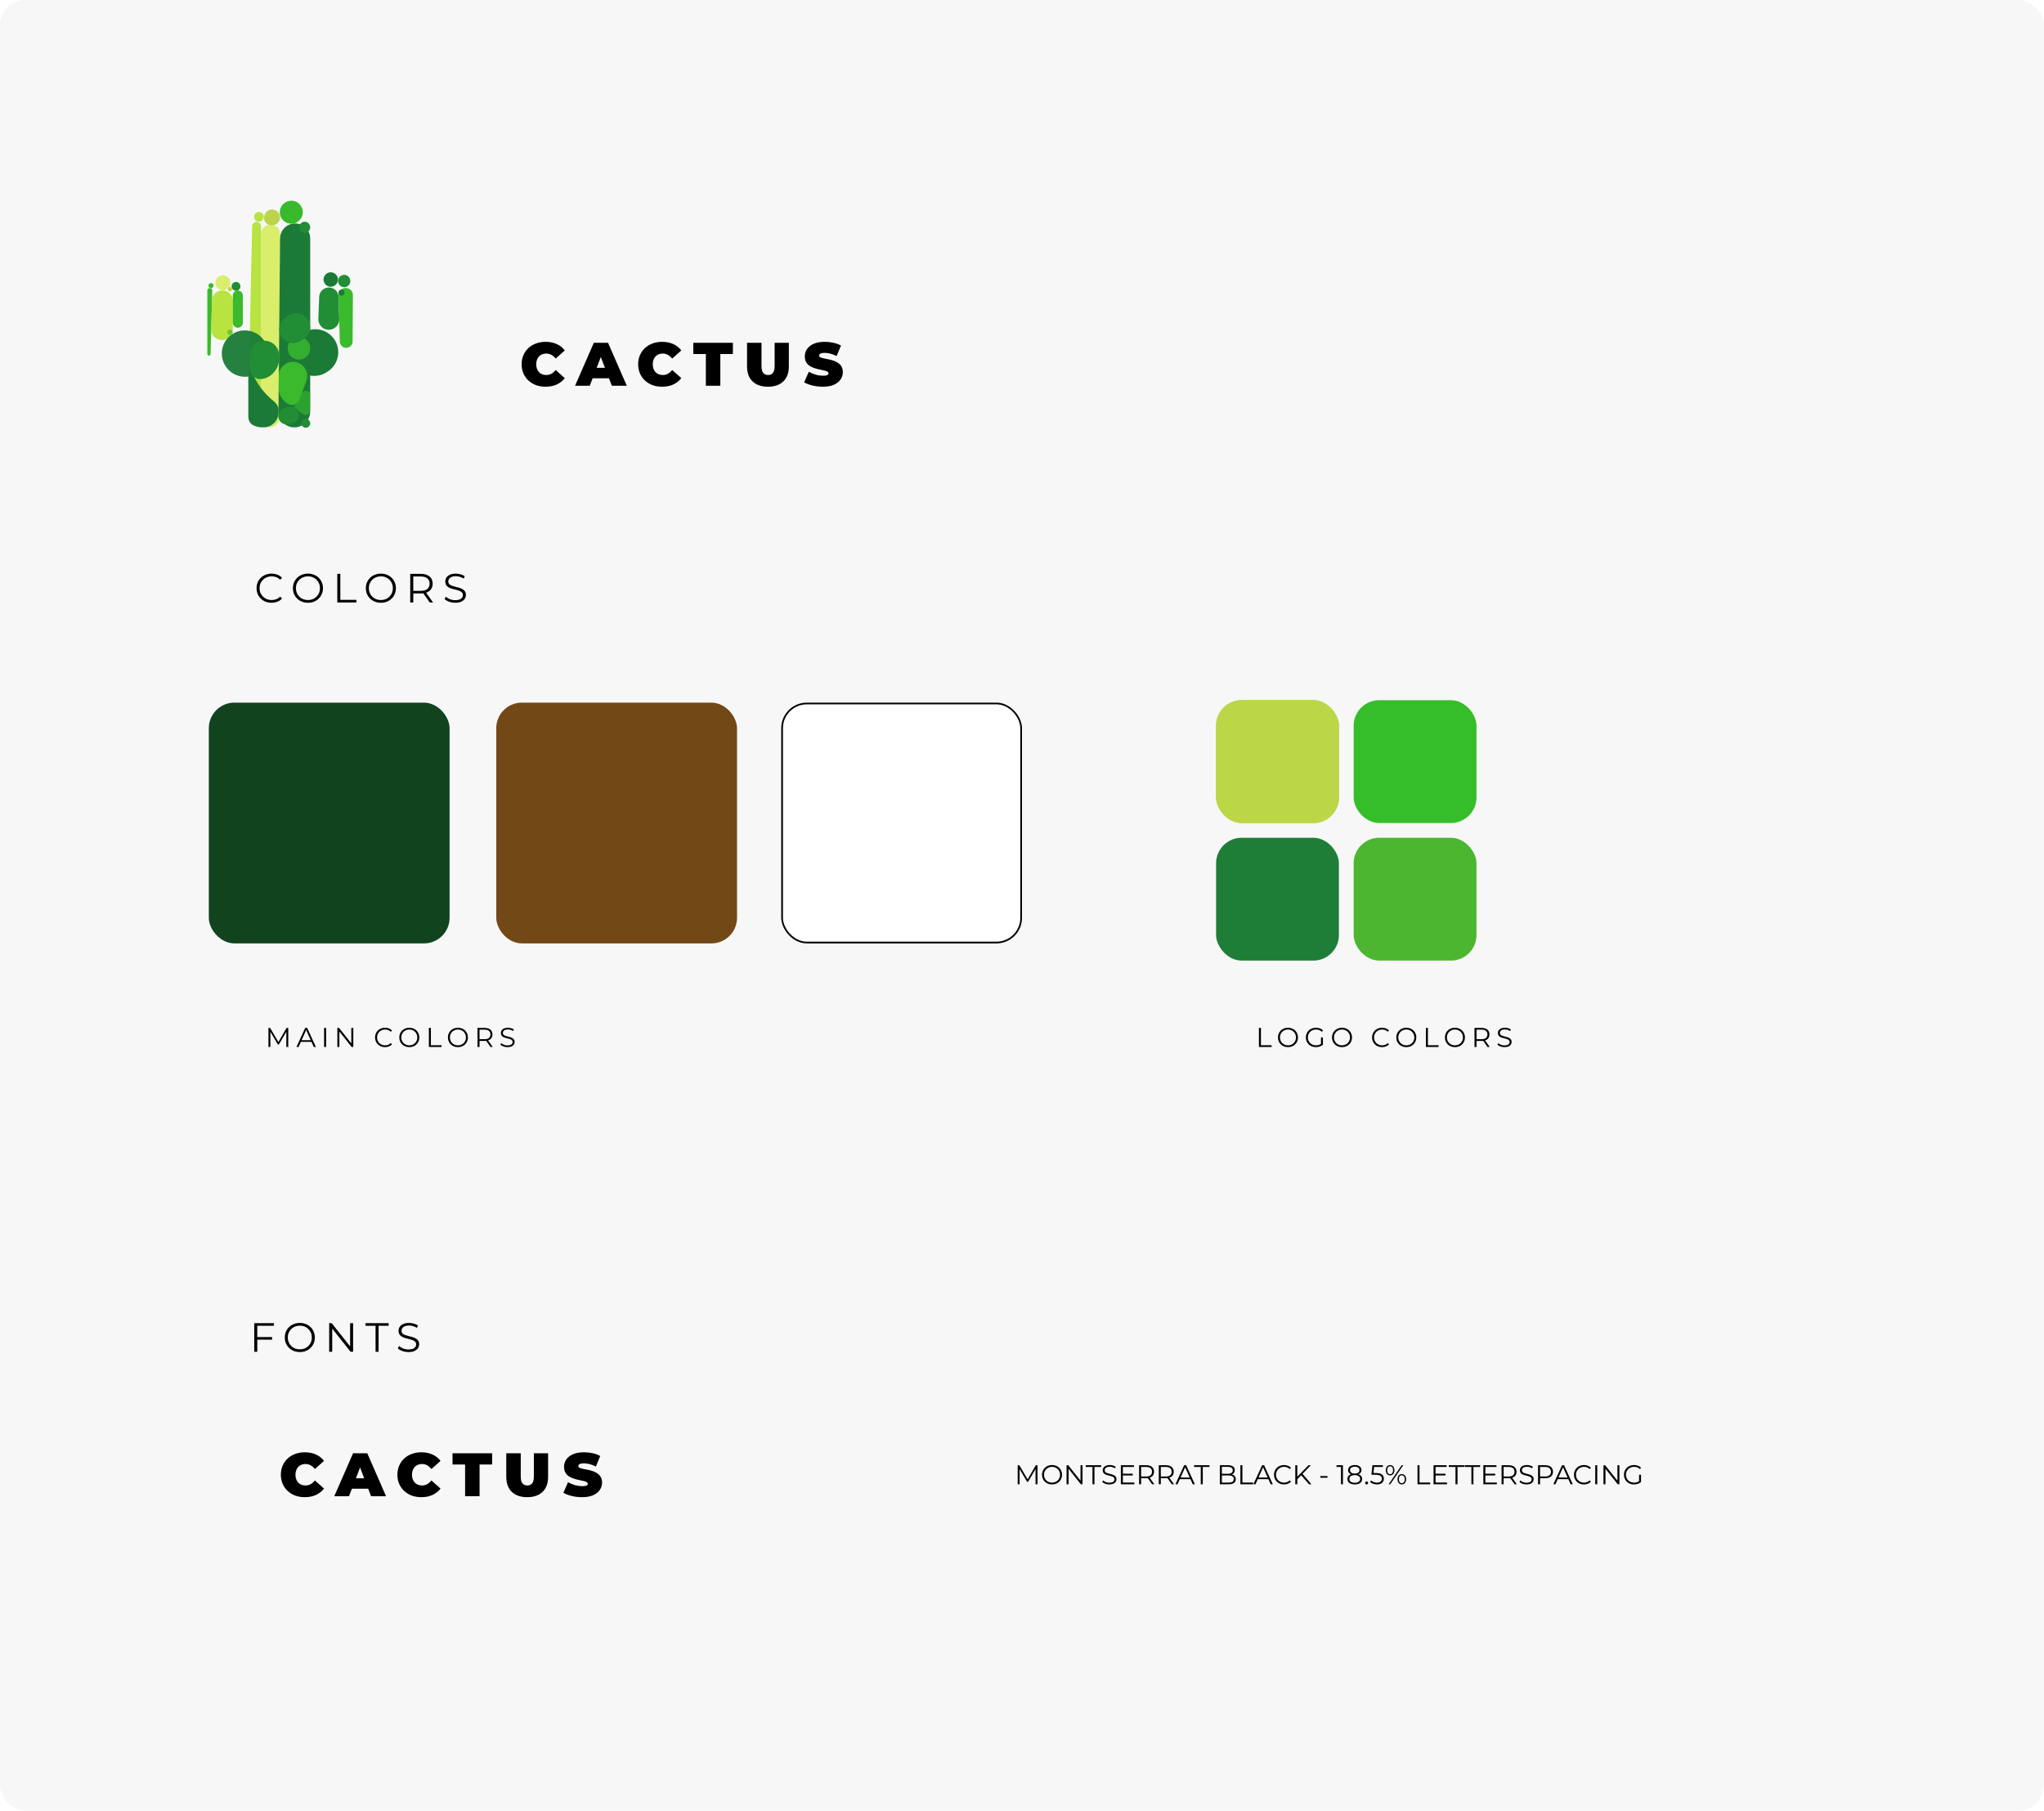 <svg width="1200" height="1063" viewBox="0 0 1200 1063" fill="none" xmlns="http://www.w3.org/2000/svg">
<rect width="1200" height="1062.98" rx="15" fill="#F7F7F7"/>
<path d="M157.601 614.654V603.454H158.577L163.697 612.19H163.185L168.257 603.454H169.233V614.654H168.097V605.23H168.369L163.697 613.23H163.137L158.433 605.23H158.737V614.654H157.601ZM174.05 614.654L179.17 603.454H180.338L185.458 614.654H184.21L179.506 604.142H179.986L175.282 614.654H174.05ZM176.066 611.662L176.418 610.702H182.93L183.282 611.662H176.066ZM190.271 614.654V603.454H191.455V614.654H190.271ZM198.059 614.654V603.454H199.035L206.763 613.182H206.251V603.454H207.419V614.654H206.443L198.731 604.926H199.243V614.654H198.059ZM226.046 614.75C225.204 614.75 224.425 614.611 223.71 614.334C222.996 614.046 222.377 613.646 221.854 613.134C221.332 612.622 220.921 612.019 220.622 611.326C220.334 610.632 220.19 609.875 220.19 609.054C220.19 608.232 220.334 607.475 220.622 606.782C220.921 606.088 221.332 605.486 221.854 604.974C222.388 604.462 223.012 604.067 223.726 603.79C224.441 603.502 225.22 603.358 226.062 603.358C226.873 603.358 227.636 603.496 228.35 603.774C229.065 604.04 229.668 604.446 230.158 604.99L229.406 605.742C228.948 605.272 228.441 604.936 227.886 604.734C227.332 604.52 226.734 604.414 226.094 604.414C225.422 604.414 224.798 604.531 224.222 604.766C223.646 604.99 223.145 605.315 222.718 605.742C222.292 606.158 221.956 606.648 221.71 607.214C221.476 607.768 221.358 608.382 221.358 609.054C221.358 609.726 221.476 610.344 221.71 610.91C221.956 611.464 222.292 611.955 222.718 612.382C223.145 612.798 223.646 613.123 224.222 613.358C224.798 613.582 225.422 613.694 226.094 613.694C226.734 613.694 227.332 613.587 227.886 613.374C228.441 613.16 228.948 612.819 229.406 612.35L230.158 613.102C229.668 613.646 229.065 614.056 228.35 614.334C227.636 614.611 226.868 614.75 226.046 614.75ZM240.304 614.75C239.461 614.75 238.677 614.611 237.952 614.334C237.237 614.046 236.613 613.646 236.08 613.134C235.557 612.611 235.146 612.008 234.848 611.326C234.56 610.632 234.416 609.875 234.416 609.054C234.416 608.232 234.56 607.48 234.848 606.798C235.146 606.104 235.557 605.502 236.08 604.99C236.613 604.467 237.237 604.067 237.952 603.79C238.666 603.502 239.45 603.358 240.304 603.358C241.146 603.358 241.925 603.502 242.64 603.79C243.354 604.067 243.973 604.462 244.496 604.974C245.029 605.486 245.44 606.088 245.728 606.782C246.026 607.475 246.176 608.232 246.176 609.054C246.176 609.875 246.026 610.632 245.728 611.326C245.44 612.019 245.029 612.622 244.496 613.134C243.973 613.646 243.354 614.046 242.64 614.334C241.925 614.611 241.146 614.75 240.304 614.75ZM240.304 613.694C240.976 613.694 241.594 613.582 242.16 613.358C242.736 613.123 243.232 612.798 243.648 612.382C244.074 611.955 244.405 611.464 244.64 610.91C244.874 610.344 244.992 609.726 244.992 609.054C244.992 608.382 244.874 607.768 244.64 607.214C244.405 606.648 244.074 606.158 243.648 605.742C243.232 605.315 242.736 604.99 242.16 604.766C241.594 604.531 240.976 604.414 240.304 604.414C239.632 604.414 239.008 604.531 238.432 604.766C237.856 604.99 237.354 605.315 236.928 605.742C236.512 606.158 236.181 606.648 235.936 607.214C235.701 607.768 235.584 608.382 235.584 609.054C235.584 609.715 235.701 610.328 235.936 610.894C236.181 611.459 236.512 611.955 236.928 612.382C237.354 612.798 237.856 613.123 238.432 613.358C239.008 613.582 239.632 613.694 240.304 613.694ZM251.79 614.654V603.454H252.974V613.63H259.246V614.654H251.79ZM268.849 614.75C268.006 614.75 267.222 614.611 266.497 614.334C265.782 614.046 265.158 613.646 264.625 613.134C264.102 612.611 263.691 612.008 263.393 611.326C263.105 610.632 262.961 609.875 262.961 609.054C262.961 608.232 263.105 607.48 263.393 606.798C263.691 606.104 264.102 605.502 264.625 604.99C265.158 604.467 265.782 604.067 266.497 603.79C267.211 603.502 267.995 603.358 268.849 603.358C269.691 603.358 270.47 603.502 271.185 603.79C271.899 604.067 272.518 604.462 273.041 604.974C273.574 605.486 273.985 606.088 274.273 606.782C274.571 607.475 274.721 608.232 274.721 609.054C274.721 609.875 274.571 610.632 274.273 611.326C273.985 612.019 273.574 612.622 273.041 613.134C272.518 613.646 271.899 614.046 271.185 614.334C270.47 614.611 269.691 614.75 268.849 614.75ZM268.849 613.694C269.521 613.694 270.139 613.582 270.705 613.358C271.281 613.123 271.777 612.798 272.193 612.382C272.619 611.955 272.95 611.464 273.185 610.91C273.419 610.344 273.537 609.726 273.537 609.054C273.537 608.382 273.419 607.768 273.185 607.214C272.95 606.648 272.619 606.158 272.193 605.742C271.777 605.315 271.281 604.99 270.705 604.766C270.139 604.531 269.521 604.414 268.849 604.414C268.177 604.414 267.553 604.531 266.977 604.766C266.401 604.99 265.899 605.315 265.473 605.742C265.057 606.158 264.726 606.648 264.481 607.214C264.246 607.768 264.129 608.382 264.129 609.054C264.129 609.715 264.246 610.328 264.481 610.894C264.726 611.459 265.057 611.955 265.473 612.382C265.899 612.798 266.401 613.123 266.977 613.358C267.553 613.582 268.177 613.694 268.849 613.694ZM280.335 614.654V603.454H284.527C285.476 603.454 286.292 603.608 286.975 603.918C287.657 604.216 288.18 604.654 288.543 605.23C288.916 605.795 289.103 606.483 289.103 607.294C289.103 608.083 288.916 608.766 288.543 609.342C288.18 609.907 287.657 610.344 286.975 610.654C286.292 610.952 285.476 611.102 284.527 611.102H280.991L281.519 610.558V614.654H280.335ZM287.983 614.654L285.103 610.59H286.383L289.279 614.654H287.983ZM281.519 610.654L280.991 610.094H284.495C285.615 610.094 286.463 609.848 287.039 609.358C287.625 608.867 287.919 608.179 287.919 607.294C287.919 606.398 287.625 605.704 287.039 605.214C286.463 604.723 285.615 604.478 284.495 604.478H280.991L281.519 603.918V610.654ZM297.945 614.75C297.113 614.75 296.313 614.616 295.545 614.35C294.788 614.072 294.201 613.72 293.785 613.294L294.249 612.382C294.644 612.766 295.172 613.091 295.833 613.358C296.505 613.614 297.209 613.742 297.945 613.742C298.649 613.742 299.22 613.656 299.657 613.486C300.105 613.304 300.431 613.064 300.633 612.766C300.847 612.467 300.953 612.136 300.953 611.774C300.953 611.336 300.825 610.984 300.569 610.718C300.324 610.451 299.999 610.243 299.593 610.094C299.188 609.934 298.74 609.795 298.249 609.678C297.759 609.56 297.268 609.438 296.777 609.31C296.287 609.171 295.833 608.99 295.417 608.766C295.012 608.542 294.681 608.248 294.425 607.886C294.18 607.512 294.057 607.027 294.057 606.43C294.057 605.875 294.201 605.368 294.489 604.91C294.788 604.44 295.241 604.067 295.849 603.79C296.457 603.502 297.236 603.358 298.185 603.358C298.815 603.358 299.439 603.448 300.057 603.63C300.676 603.8 301.209 604.04 301.657 604.35L301.257 605.294C300.777 604.974 300.265 604.739 299.721 604.59C299.188 604.44 298.671 604.366 298.169 604.366C297.497 604.366 296.943 604.456 296.505 604.638C296.068 604.819 295.743 605.064 295.529 605.374C295.327 605.672 295.225 606.014 295.225 606.398C295.225 606.835 295.348 607.187 295.593 607.454C295.849 607.72 296.18 607.928 296.585 608.078C297.001 608.227 297.455 608.36 297.945 608.478C298.436 608.595 298.921 608.723 299.401 608.862C299.892 609 300.34 609.182 300.745 609.406C301.161 609.619 301.492 609.907 301.737 610.27C301.993 610.632 302.121 611.107 302.121 611.694C302.121 612.238 301.972 612.744 301.673 613.214C301.375 613.672 300.916 614.046 300.297 614.334C299.689 614.611 298.905 614.75 297.945 614.75Z" fill="black"/>
<path d="M597.464 871.385V860.185H598.44L603.56 868.921H603.048L608.12 860.185H609.096V871.385H607.96V861.961H608.232L603.56 869.961H603L598.296 861.961H598.6V871.385H597.464ZM617.641 871.481C616.799 871.481 616.015 871.342 615.289 871.065C614.575 870.777 613.951 870.377 613.417 869.865C612.895 869.342 612.484 868.739 612.185 868.057C611.897 867.363 611.753 866.606 611.753 865.785C611.753 864.963 611.897 864.211 612.185 863.529C612.484 862.835 612.895 862.233 613.417 861.721C613.951 861.198 614.575 860.798 615.289 860.521C616.004 860.233 616.788 860.089 617.641 860.089C618.484 860.089 619.263 860.233 619.977 860.521C620.692 860.798 621.311 861.193 621.833 861.705C622.367 862.217 622.777 862.819 623.065 863.513C623.364 864.206 623.513 864.963 623.513 865.785C623.513 866.606 623.364 867.363 623.065 868.057C622.777 868.75 622.367 869.353 621.833 869.865C621.311 870.377 620.692 870.777 619.977 871.065C619.263 871.342 618.484 871.481 617.641 871.481ZM617.641 870.425C618.313 870.425 618.932 870.313 619.497 870.089C620.073 869.854 620.569 869.529 620.985 869.113C621.412 868.686 621.743 868.195 621.977 867.641C622.212 867.075 622.329 866.457 622.329 865.785C622.329 865.113 622.212 864.499 621.977 863.945C621.743 863.379 621.412 862.889 620.985 862.473C620.569 862.046 620.073 861.721 619.497 861.497C618.932 861.262 618.313 861.145 617.641 861.145C616.969 861.145 616.345 861.262 615.769 861.497C615.193 861.721 614.692 862.046 614.265 862.473C613.849 862.889 613.519 863.379 613.273 863.945C613.039 864.499 612.921 865.113 612.921 865.785C612.921 866.446 613.039 867.059 613.273 867.625C613.519 868.19 613.849 868.686 614.265 869.113C614.692 869.529 615.193 869.854 615.769 870.089C616.345 870.313 616.969 870.425 617.641 870.425ZM626.167 871.385V860.185H627.143L634.871 869.913H634.359V860.185H635.527V871.385H634.551L626.839 861.657H627.351V871.385H626.167ZM641.359 871.385V861.209H637.423V860.185H646.479V861.209H642.543V871.385H641.359ZM651.286 871.481C650.454 871.481 649.654 871.347 648.886 871.081C648.129 870.803 647.542 870.451 647.126 870.025L647.59 869.113C647.985 869.497 648.513 869.822 649.174 870.089C649.846 870.345 650.55 870.473 651.286 870.473C651.99 870.473 652.561 870.387 652.998 870.217C653.446 870.035 653.772 869.795 653.974 869.497C654.188 869.198 654.294 868.867 654.294 868.505C654.294 868.067 654.166 867.715 653.91 867.449C653.665 867.182 653.34 866.974 652.934 866.825C652.529 866.665 652.081 866.526 651.59 866.409C651.1 866.291 650.609 866.169 650.118 866.041C649.628 865.902 649.174 865.721 648.758 865.497C648.353 865.273 648.022 864.979 647.766 864.617C647.521 864.243 647.398 863.758 647.398 863.161C647.398 862.606 647.542 862.099 647.83 861.641C648.129 861.171 648.582 860.798 649.19 860.521C649.798 860.233 650.577 860.089 651.526 860.089C652.156 860.089 652.78 860.179 653.398 860.361C654.017 860.531 654.55 860.771 654.998 861.081L654.598 862.025C654.118 861.705 653.606 861.47 653.062 861.321C652.529 861.171 652.012 861.097 651.51 861.097C650.838 861.097 650.284 861.187 649.846 861.369C649.409 861.55 649.084 861.795 648.87 862.105C648.668 862.403 648.566 862.745 648.566 863.129C648.566 863.566 648.689 863.918 648.934 864.185C649.19 864.451 649.521 864.659 649.926 864.809C650.342 864.958 650.796 865.091 651.286 865.209C651.777 865.326 652.262 865.454 652.742 865.593C653.233 865.731 653.681 865.913 654.086 866.137C654.502 866.35 654.833 866.638 655.078 867.001C655.334 867.363 655.462 867.838 655.462 868.425C655.462 868.969 655.313 869.475 655.014 869.945C654.716 870.403 654.257 870.777 653.638 871.065C653.03 871.342 652.246 871.481 651.286 871.481ZM659.098 865.193H665.018V866.201H659.098V865.193ZM659.226 870.361H665.962V871.385H658.042V860.185H665.722V861.209H659.226V870.361ZM668.745 871.385V860.185H672.937C673.887 860.185 674.703 860.339 675.385 860.649C676.068 860.947 676.591 861.385 676.953 861.961C677.327 862.526 677.513 863.214 677.513 864.025C677.513 864.814 677.327 865.497 676.953 866.073C676.591 866.638 676.068 867.075 675.385 867.385C674.703 867.683 673.887 867.833 672.937 867.833H669.401L669.929 867.289V871.385H668.745ZM676.393 871.385L673.513 867.321H674.793L677.689 871.385H676.393ZM669.929 867.385L669.401 866.825H672.905C674.025 866.825 674.873 866.579 675.449 866.089C676.036 865.598 676.329 864.91 676.329 864.025C676.329 863.129 676.036 862.435 675.449 861.945C674.873 861.454 674.025 861.209 672.905 861.209H669.401L669.929 860.649V867.385ZM680.308 871.385V860.185H684.5C685.449 860.185 686.265 860.339 686.948 860.649C687.63 860.947 688.153 861.385 688.516 861.961C688.889 862.526 689.076 863.214 689.076 864.025C689.076 864.814 688.889 865.497 688.516 866.073C688.153 866.638 687.63 867.075 686.948 867.385C686.265 867.683 685.449 867.833 684.5 867.833H680.964L681.492 867.289V871.385H680.308ZM687.956 871.385L685.076 867.321H686.356L689.252 871.385H687.956ZM681.492 867.385L680.964 866.825H684.468C685.588 866.825 686.436 866.579 687.012 866.089C687.598 865.598 687.892 864.91 687.892 864.025C687.892 863.129 687.598 862.435 687.012 861.945C686.436 861.454 685.588 861.209 684.468 861.209H680.964L681.492 860.649V867.385ZM690.078 871.385L695.198 860.185H696.366L701.486 871.385H700.238L695.534 860.873H696.014L691.31 871.385H690.078ZM692.094 868.393L692.446 867.433H698.958L699.31 868.393H692.094ZM704.952 871.385V861.209H701.016V860.185H710.072V861.209H706.136V871.385H704.952ZM716.151 871.385V860.185H720.983C722.231 860.185 723.197 860.435 723.879 860.937C724.573 861.438 724.919 862.147 724.919 863.065C724.919 863.673 724.775 864.185 724.487 864.601C724.21 865.017 723.826 865.331 723.335 865.545C722.855 865.758 722.327 865.865 721.751 865.865L722.023 865.481C722.738 865.481 723.351 865.593 723.863 865.817C724.386 866.03 724.791 866.355 725.079 866.793C725.367 867.219 725.511 867.753 725.511 868.393C725.511 869.342 725.159 870.078 724.455 870.601C723.762 871.123 722.711 871.385 721.303 871.385H716.151ZM717.335 870.409H721.287C722.269 870.409 723.021 870.243 723.543 869.913C724.066 869.571 724.327 869.033 724.327 868.297C724.327 867.571 724.066 867.043 723.543 866.713C723.021 866.371 722.269 866.201 721.287 866.201H717.207V865.225H720.903C721.799 865.225 722.493 865.054 722.983 864.713C723.485 864.371 723.735 863.865 723.735 863.193C723.735 862.51 723.485 862.003 722.983 861.673C722.493 861.331 721.799 861.161 720.903 861.161H717.335V870.409ZM728.214 871.385V860.185H729.398V870.361H735.67V871.385H728.214ZM735.844 871.385L740.964 860.185H742.132L747.252 871.385H746.004L741.3 860.873H741.78L737.076 871.385H735.844ZM737.86 868.393L738.212 867.433H744.724L745.076 868.393H737.86ZM753.812 871.481C752.97 871.481 752.191 871.342 751.476 871.065C750.762 870.777 750.143 870.377 749.62 869.865C749.098 869.353 748.687 868.75 748.388 868.057C748.1 867.363 747.956 866.606 747.956 865.785C747.956 864.963 748.1 864.206 748.388 863.513C748.687 862.819 749.098 862.217 749.62 861.705C750.154 861.193 750.778 860.798 751.492 860.521C752.207 860.233 752.986 860.089 753.828 860.089C754.639 860.089 755.402 860.227 756.116 860.505C756.831 860.771 757.434 861.177 757.924 861.721L757.172 862.473C756.714 862.003 756.207 861.667 755.652 861.465C755.098 861.251 754.5 861.145 753.86 861.145C753.188 861.145 752.564 861.262 751.988 861.497C751.412 861.721 750.911 862.046 750.484 862.473C750.058 862.889 749.722 863.379 749.476 863.945C749.242 864.499 749.124 865.113 749.124 865.785C749.124 866.457 749.242 867.075 749.476 867.641C749.722 868.195 750.058 868.686 750.484 869.113C750.911 869.529 751.412 869.854 751.988 870.089C752.564 870.313 753.188 870.425 753.86 870.425C754.5 870.425 755.098 870.318 755.652 870.105C756.207 869.891 756.714 869.55 757.172 869.081L757.924 869.833C757.434 870.377 756.831 870.787 756.116 871.065C755.402 871.342 754.634 871.481 753.812 871.481ZM761.472 868.601L761.424 867.161L768.208 860.185H769.568L764.624 865.369L763.952 866.089L761.472 868.601ZM760.448 871.385V860.185H761.632V871.385H760.448ZM768.496 871.385L763.664 865.817L764.464 864.953L769.904 871.385H768.496ZM775.147 867.545V866.553H779.339V867.545H775.147ZM787.268 871.385V860.665L787.78 861.209H784.628V860.185H788.42V871.385H787.268ZM795.353 871.481C794.457 871.481 793.684 871.353 793.033 871.097C792.393 870.841 791.897 870.473 791.545 869.993C791.204 869.502 791.033 868.926 791.033 868.265C791.033 867.625 791.198 867.081 791.529 866.633C791.87 866.174 792.361 865.822 793.001 865.577C793.652 865.331 794.436 865.209 795.353 865.209C796.26 865.209 797.038 865.331 797.689 865.577C798.34 865.822 798.836 866.174 799.177 866.633C799.529 867.081 799.705 867.625 799.705 868.265C799.705 868.926 799.529 869.502 799.177 869.993C798.825 870.473 798.324 870.841 797.673 871.097C797.022 871.353 796.249 871.481 795.353 871.481ZM795.353 870.505C796.345 870.505 797.118 870.302 797.673 869.897C798.238 869.491 798.521 868.942 798.521 868.249C798.521 867.555 798.238 867.011 797.673 866.617C797.118 866.211 796.345 866.009 795.353 866.009C794.361 866.009 793.588 866.211 793.033 866.617C792.478 867.011 792.201 867.555 792.201 868.249C792.201 868.942 792.478 869.491 793.033 869.897C793.588 870.302 794.361 870.505 795.353 870.505ZM795.353 865.865C794.521 865.865 793.812 865.753 793.225 865.529C792.649 865.305 792.206 864.985 791.897 864.569C791.588 864.142 791.433 863.635 791.433 863.049C791.433 862.43 791.593 861.902 791.913 861.465C792.244 861.017 792.702 860.675 793.289 860.441C793.876 860.206 794.564 860.089 795.353 860.089C796.142 860.089 796.83 860.206 797.417 860.441C798.014 860.675 798.478 861.017 798.809 861.465C799.14 861.902 799.305 862.43 799.305 863.049C799.305 863.635 799.15 864.142 798.841 864.569C798.532 864.985 798.078 865.305 797.481 865.529C796.894 865.753 796.185 865.865 795.353 865.865ZM795.353 865.097C796.228 865.097 796.91 864.915 797.401 864.553C797.892 864.19 798.137 863.705 798.137 863.097C798.137 862.457 797.881 861.961 797.369 861.609C796.868 861.246 796.196 861.065 795.353 861.065C794.51 861.065 793.838 861.246 793.337 861.609C792.836 861.961 792.585 862.451 792.585 863.081C792.585 863.699 792.825 864.19 793.305 864.553C793.796 864.915 794.478 865.097 795.353 865.097ZM802.32 871.465C802.086 871.465 801.883 871.379 801.712 871.209C801.552 871.038 801.472 870.83 801.472 870.585C801.472 870.329 801.552 870.121 801.712 869.961C801.883 869.801 802.086 869.721 802.32 869.721C802.555 869.721 802.752 869.801 802.912 869.961C803.083 870.121 803.168 870.329 803.168 870.585C803.168 870.83 803.083 871.038 802.912 871.209C802.752 871.379 802.555 871.465 802.32 871.465ZM808.383 871.481C807.583 871.481 806.82 871.353 806.095 871.097C805.37 870.83 804.794 870.478 804.367 870.041L804.927 869.129C805.279 869.502 805.759 869.811 806.367 870.057C806.986 870.302 807.652 870.425 808.367 870.425C809.316 870.425 810.036 870.217 810.527 869.801C811.028 869.374 811.279 868.819 811.279 868.137C811.279 867.657 811.162 867.246 810.927 866.905C810.703 866.553 810.319 866.281 809.775 866.089C809.231 865.897 808.484 865.801 807.535 865.801H805.151L805.727 860.185H811.855V861.209H806.191L806.783 860.649L806.287 865.353L805.695 864.777H807.791C808.922 864.777 809.828 864.915 810.511 865.193C811.194 865.47 811.684 865.859 811.983 866.361C812.292 866.851 812.447 867.427 812.447 868.089C812.447 868.718 812.298 869.294 811.999 869.817C811.7 870.329 811.252 870.734 810.655 871.033C810.058 871.331 809.3 871.481 808.383 871.481ZM815.257 871.385L822.905 860.185H823.849L816.201 871.385H815.257ZM816.121 866.185C815.62 866.185 815.177 866.062 814.793 865.817C814.409 865.561 814.111 865.203 813.897 864.745C813.695 864.286 813.593 863.753 813.593 863.145C813.593 862.537 813.695 862.003 813.897 861.545C814.111 861.086 814.409 860.734 814.793 860.489C815.177 860.233 815.62 860.105 816.121 860.105C816.623 860.105 817.06 860.233 817.433 860.489C817.817 860.734 818.116 861.086 818.329 861.545C818.543 862.003 818.649 862.537 818.649 863.145C818.649 863.753 818.543 864.286 818.329 864.745C818.116 865.203 817.817 865.561 817.433 865.817C817.06 866.062 816.623 866.185 816.121 866.185ZM816.121 865.465C816.644 865.465 817.06 865.262 817.369 864.857C817.689 864.441 817.849 863.87 817.849 863.145C817.849 862.419 817.689 861.854 817.369 861.449C817.06 861.033 816.644 860.825 816.121 860.825C815.588 860.825 815.167 861.033 814.857 861.449C814.548 861.854 814.393 862.419 814.393 863.145C814.393 863.87 814.548 864.441 814.857 864.857C815.167 865.262 815.588 865.465 816.121 865.465ZM822.985 871.465C822.495 871.465 822.057 871.342 821.673 871.097C821.289 870.841 820.991 870.483 820.777 870.025C820.564 869.566 820.457 869.033 820.457 868.425C820.457 867.817 820.564 867.283 820.777 866.825C820.991 866.366 821.289 866.014 821.673 865.769C822.057 865.513 822.495 865.385 822.985 865.385C823.497 865.385 823.94 865.513 824.313 865.769C824.697 866.014 824.991 866.366 825.193 866.825C825.407 867.283 825.513 867.817 825.513 868.425C825.513 869.033 825.407 869.566 825.193 870.025C824.991 870.483 824.697 870.841 824.313 871.097C823.94 871.342 823.497 871.465 822.985 871.465ZM822.985 870.745C823.508 870.745 823.924 870.542 824.233 870.137C824.553 869.721 824.713 869.15 824.713 868.425C824.713 867.699 824.553 867.134 824.233 866.729C823.924 866.313 823.508 866.105 822.985 866.105C822.463 866.105 822.041 866.313 821.721 866.729C821.412 867.134 821.257 867.699 821.257 868.425C821.257 869.15 821.412 869.721 821.721 870.137C822.041 870.542 822.463 870.745 822.985 870.745ZM832.198 871.385V860.185H833.382V870.361H839.654V871.385H832.198ZM842.676 865.193H848.596V866.201H842.676V865.193ZM842.804 870.361H849.54V871.385H841.62V860.185H849.3V861.209H842.804V870.361ZM854.499 871.385V861.209H850.563V860.185H859.619V861.209H855.683V871.385H854.499ZM863.843 871.385V861.209H859.907V860.185H868.963V861.209H865.027V871.385H863.843ZM871.911 865.193H877.831V866.201H871.911V865.193ZM872.039 870.361H878.775V871.385H870.855V860.185H878.535V861.209H872.039V870.361ZM881.558 871.385V860.185H885.75C886.699 860.185 887.515 860.339 888.198 860.649C888.88 860.947 889.403 861.385 889.766 861.961C890.139 862.526 890.326 863.214 890.326 864.025C890.326 864.814 890.139 865.497 889.766 866.073C889.403 866.638 888.88 867.075 888.198 867.385C887.515 867.683 886.699 867.833 885.75 867.833H882.214L882.742 867.289V871.385H881.558ZM889.206 871.385L886.326 867.321H887.606L890.502 871.385H889.206ZM882.742 867.385L882.214 866.825H885.718C886.838 866.825 887.686 866.579 888.262 866.089C888.848 865.598 889.142 864.91 889.142 864.025C889.142 863.129 888.848 862.435 888.262 861.945C887.686 861.454 886.838 861.209 885.718 861.209H882.214L882.742 860.649V867.385ZM896.208 871.481C895.376 871.481 894.576 871.347 893.808 871.081C893.051 870.803 892.464 870.451 892.048 870.025L892.512 869.113C892.907 869.497 893.435 869.822 894.096 870.089C894.768 870.345 895.472 870.473 896.208 870.473C896.912 870.473 897.483 870.387 897.92 870.217C898.368 870.035 898.694 869.795 898.896 869.497C899.11 869.198 899.216 868.867 899.216 868.505C899.216 868.067 899.088 867.715 898.832 867.449C898.587 867.182 898.262 866.974 897.856 866.825C897.451 866.665 897.003 866.526 896.512 866.409C896.022 866.291 895.531 866.169 895.04 866.041C894.55 865.902 894.096 865.721 893.68 865.497C893.275 865.273 892.944 864.979 892.688 864.617C892.443 864.243 892.32 863.758 892.32 863.161C892.32 862.606 892.464 862.099 892.752 861.641C893.051 861.171 893.504 860.798 894.112 860.521C894.72 860.233 895.499 860.089 896.448 860.089C897.078 860.089 897.702 860.179 898.32 860.361C898.939 860.531 899.472 860.771 899.92 861.081L899.52 862.025C899.04 861.705 898.528 861.47 897.984 861.321C897.451 861.171 896.934 861.097 896.432 861.097C895.76 861.097 895.206 861.187 894.768 861.369C894.331 861.55 894.006 861.795 893.792 862.105C893.59 862.403 893.488 862.745 893.488 863.129C893.488 863.566 893.611 863.918 893.856 864.185C894.112 864.451 894.443 864.659 894.848 864.809C895.264 864.958 895.718 865.091 896.208 865.209C896.699 865.326 897.184 865.454 897.664 865.593C898.155 865.731 898.603 865.913 899.008 866.137C899.424 866.35 899.755 866.638 900 867.001C900.256 867.363 900.384 867.838 900.384 868.425C900.384 868.969 900.235 869.475 899.936 869.945C899.638 870.403 899.179 870.777 898.56 871.065C897.952 871.342 897.168 871.481 896.208 871.481ZM902.964 871.385V860.185H907.156C908.105 860.185 908.921 860.339 909.604 860.649C910.287 860.947 910.809 861.385 911.172 861.961C911.545 862.526 911.732 863.214 911.732 864.025C911.732 864.814 911.545 865.497 911.172 866.073C910.809 866.638 910.287 867.075 909.604 867.385C908.921 867.694 908.105 867.849 907.156 867.849H903.62L904.148 867.289V871.385H902.964ZM904.148 867.385L903.62 866.809H907.124C908.244 866.809 909.092 866.569 909.668 866.089C910.255 865.598 910.548 864.91 910.548 864.025C910.548 863.129 910.255 862.435 909.668 861.945C909.092 861.454 908.244 861.209 907.124 861.209H903.62L904.148 860.649V867.385ZM911.938 871.385L917.058 860.185H918.226L923.346 871.385H922.098L917.394 860.873H917.874L913.17 871.385H911.938ZM913.954 868.393L914.306 867.433H920.818L921.17 868.393H913.954ZM929.906 871.481C929.063 871.481 928.285 871.342 927.57 871.065C926.855 870.777 926.237 870.377 925.714 869.865C925.191 869.353 924.781 868.75 924.482 868.057C924.194 867.363 924.05 866.606 924.05 865.785C924.05 864.963 924.194 864.206 924.482 863.513C924.781 862.819 925.191 862.217 925.714 861.705C926.247 861.193 926.871 860.798 927.586 860.521C928.301 860.233 929.079 860.089 929.922 860.089C930.733 860.089 931.495 860.227 932.21 860.505C932.925 860.771 933.527 861.177 934.018 861.721L933.266 862.473C932.807 862.003 932.301 861.667 931.746 861.465C931.191 861.251 930.594 861.145 929.954 861.145C929.282 861.145 928.658 861.262 928.082 861.497C927.506 861.721 927.005 862.046 926.578 862.473C926.151 862.889 925.815 863.379 925.57 863.945C925.335 864.499 925.218 865.113 925.218 865.785C925.218 866.457 925.335 867.075 925.57 867.641C925.815 868.195 926.151 868.686 926.578 869.113C927.005 869.529 927.506 869.854 928.082 870.089C928.658 870.313 929.282 870.425 929.954 870.425C930.594 870.425 931.191 870.318 931.746 870.105C932.301 869.891 932.807 869.55 933.266 869.081L934.018 869.833C933.527 870.377 932.925 870.787 932.21 871.065C931.495 871.342 930.727 871.481 929.906 871.481ZM936.542 871.385V860.185H937.726V871.385H936.542ZM941.37 871.385V860.185H942.346L950.074 869.913H949.562V860.185H950.73V871.385H949.754L942.042 861.657H942.554V871.385H941.37ZM959.298 871.481C958.444 871.481 957.655 871.342 956.93 871.065C956.215 870.777 955.591 870.377 955.058 869.865C954.535 869.353 954.124 868.75 953.826 868.057C953.538 867.363 953.394 866.606 953.394 865.785C953.394 864.963 953.538 864.206 953.826 863.513C954.124 862.819 954.54 862.217 955.074 861.705C955.607 861.193 956.231 860.798 956.946 860.521C957.671 860.233 958.46 860.089 959.314 860.089C960.167 860.089 960.946 860.222 961.65 860.489C962.364 860.755 962.972 861.161 963.474 861.705L962.738 862.457C962.268 861.987 961.751 861.651 961.186 861.449C960.62 861.246 960.012 861.145 959.362 861.145C958.668 861.145 958.028 861.262 957.442 861.497C956.866 861.721 956.359 862.046 955.922 862.473C955.495 862.889 955.159 863.379 954.914 863.945C954.679 864.499 954.562 865.113 954.562 865.785C954.562 866.446 954.679 867.059 954.914 867.625C955.159 868.19 955.495 868.686 955.922 869.113C956.359 869.529 956.866 869.854 957.442 870.089C958.028 870.313 958.663 870.425 959.346 870.425C959.986 870.425 960.588 870.329 961.154 870.137C961.73 869.945 962.258 869.619 962.738 869.161L963.41 870.057C962.876 870.526 962.252 870.883 961.538 871.129C960.823 871.363 960.076 871.481 959.298 871.481ZM962.274 869.913V865.785H963.41V870.057L962.274 869.913Z" fill="black"/>
<path d="M739.1 614.654V603.454H740.284V613.63H746.556V614.654H739.1ZM756.159 614.75C755.317 614.75 754.533 614.611 753.807 614.334C753.093 614.046 752.469 613.646 751.935 613.134C751.413 612.611 751.002 612.008 750.703 611.326C750.415 610.632 750.271 609.875 750.271 609.054C750.271 608.232 750.415 607.48 750.703 606.798C751.002 606.104 751.413 605.502 751.935 604.99C752.469 604.467 753.093 604.067 753.807 603.79C754.522 603.502 755.306 603.358 756.159 603.358C757.002 603.358 757.781 603.502 758.495 603.79C759.21 604.067 759.829 604.462 760.351 604.974C760.885 605.486 761.295 606.088 761.583 606.782C761.882 607.475 762.031 608.232 762.031 609.054C762.031 609.875 761.882 610.632 761.583 611.326C761.295 612.019 760.885 612.622 760.351 613.134C759.829 613.646 759.21 614.046 758.495 614.334C757.781 614.611 757.002 614.75 756.159 614.75ZM756.159 613.694C756.831 613.694 757.45 613.582 758.015 613.358C758.591 613.123 759.087 612.798 759.503 612.382C759.93 611.955 760.261 611.464 760.495 610.91C760.73 610.344 760.847 609.726 760.847 609.054C760.847 608.382 760.73 607.768 760.495 607.214C760.261 606.648 759.93 606.158 759.503 605.742C759.087 605.315 758.591 604.99 758.015 604.766C757.45 604.531 756.831 604.414 756.159 604.414C755.487 604.414 754.863 604.531 754.287 604.766C753.711 604.99 753.21 605.315 752.783 605.742C752.367 606.158 752.037 606.648 751.791 607.214C751.557 607.768 751.439 608.382 751.439 609.054C751.439 609.715 751.557 610.328 751.791 610.894C752.037 611.459 752.367 611.955 752.783 612.382C753.21 612.798 753.711 613.123 754.287 613.358C754.863 613.582 755.487 613.694 756.159 613.694ZM772.557 614.75C771.704 614.75 770.915 614.611 770.189 614.334C769.475 614.046 768.851 613.646 768.317 613.134C767.795 612.622 767.384 612.019 767.085 611.326C766.797 610.632 766.653 609.875 766.653 609.054C766.653 608.232 766.797 607.475 767.085 606.782C767.384 606.088 767.8 605.486 768.333 604.974C768.867 604.462 769.491 604.067 770.205 603.79C770.931 603.502 771.72 603.358 772.573 603.358C773.427 603.358 774.205 603.491 774.909 603.758C775.624 604.024 776.232 604.43 776.733 604.974L775.997 605.726C775.528 605.256 775.011 604.92 774.445 604.718C773.88 604.515 773.272 604.414 772.621 604.414C771.928 604.414 771.288 604.531 770.701 604.766C770.125 604.99 769.619 605.315 769.181 605.742C768.755 606.158 768.419 606.648 768.173 607.214C767.939 607.768 767.821 608.382 767.821 609.054C767.821 609.715 767.939 610.328 768.173 610.894C768.419 611.459 768.755 611.955 769.181 612.382C769.619 612.798 770.125 613.123 770.701 613.358C771.288 613.582 771.923 613.694 772.605 613.694C773.245 613.694 773.848 613.598 774.413 613.406C774.989 613.214 775.517 612.888 775.997 612.43L776.669 613.326C776.136 613.795 775.512 614.152 774.797 614.398C774.083 614.632 773.336 614.75 772.557 614.75ZM775.533 613.182V609.054H776.669V613.326L775.533 613.182ZM787.876 614.75C787.034 614.75 786.25 614.611 785.524 614.334C784.81 614.046 784.186 613.646 783.652 613.134C783.13 612.611 782.719 612.008 782.42 611.326C782.132 610.632 781.988 609.875 781.988 609.054C781.988 608.232 782.132 607.48 782.42 606.798C782.719 606.104 783.13 605.502 783.652 604.99C784.186 604.467 784.81 604.067 785.524 603.79C786.239 603.502 787.023 603.358 787.876 603.358C788.719 603.358 789.498 603.502 790.212 603.79C790.927 604.067 791.546 604.462 792.068 604.974C792.602 605.486 793.012 606.088 793.3 606.782C793.599 607.475 793.748 608.232 793.748 609.054C793.748 609.875 793.599 610.632 793.3 611.326C793.012 612.019 792.602 612.622 792.068 613.134C791.546 613.646 790.927 614.046 790.212 614.334C789.498 614.611 788.719 614.75 787.876 614.75ZM787.876 613.694C788.548 613.694 789.167 613.582 789.732 613.358C790.308 613.123 790.804 612.798 791.22 612.382C791.647 611.955 791.978 611.464 792.212 610.91C792.447 610.344 792.564 609.726 792.564 609.054C792.564 608.382 792.447 607.768 792.212 607.214C791.978 606.648 791.647 606.158 791.22 605.742C790.804 605.315 790.308 604.99 789.732 604.766C789.167 604.531 788.548 604.414 787.876 604.414C787.204 604.414 786.58 604.531 786.004 604.766C785.428 604.99 784.927 605.315 784.5 605.742C784.084 606.158 783.754 606.648 783.508 607.214C783.274 607.768 783.156 608.382 783.156 609.054C783.156 609.715 783.274 610.328 783.508 610.894C783.754 611.459 784.084 611.955 784.5 612.382C784.927 612.798 785.428 613.123 786.004 613.358C786.58 613.582 787.204 613.694 787.876 613.694ZM811.374 614.75C810.531 614.75 809.752 614.611 809.038 614.334C808.323 614.046 807.704 613.646 807.182 613.134C806.659 612.622 806.248 612.019 805.95 611.326C805.662 610.632 805.518 609.875 805.518 609.054C805.518 608.232 805.662 607.475 805.95 606.782C806.248 606.088 806.659 605.486 807.182 604.974C807.715 604.462 808.339 604.067 809.054 603.79C809.768 603.502 810.547 603.358 811.39 603.358C812.2 603.358 812.963 603.496 813.678 603.774C814.392 604.04 814.995 604.446 815.486 604.99L814.734 605.742C814.275 605.272 813.768 604.936 813.214 604.734C812.659 604.52 812.062 604.414 811.422 604.414C810.75 604.414 810.126 604.531 809.55 604.766C808.974 604.99 808.472 605.315 808.046 605.742C807.619 606.158 807.283 606.648 807.038 607.214C806.803 607.768 806.686 608.382 806.686 609.054C806.686 609.726 806.803 610.344 807.038 610.91C807.283 611.464 807.619 611.955 808.046 612.382C808.472 612.798 808.974 613.123 809.55 613.358C810.126 613.582 810.75 613.694 811.422 613.694C812.062 613.694 812.659 613.587 813.214 613.374C813.768 613.16 814.275 612.819 814.734 612.35L815.486 613.102C814.995 613.646 814.392 614.056 813.678 614.334C812.963 614.611 812.195 614.75 811.374 614.75ZM825.631 614.75C824.789 614.75 824.005 614.611 823.279 614.334C822.565 614.046 821.941 613.646 821.407 613.134C820.885 612.611 820.474 612.008 820.175 611.326C819.887 610.632 819.743 609.875 819.743 609.054C819.743 608.232 819.887 607.48 820.175 606.798C820.474 606.104 820.885 605.502 821.407 604.99C821.941 604.467 822.565 604.067 823.279 603.79C823.994 603.502 824.778 603.358 825.631 603.358C826.474 603.358 827.253 603.502 827.967 603.79C828.682 604.067 829.301 604.462 829.823 604.974C830.357 605.486 830.767 606.088 831.055 606.782C831.354 607.475 831.503 608.232 831.503 609.054C831.503 609.875 831.354 610.632 831.055 611.326C830.767 612.019 830.357 612.622 829.823 613.134C829.301 613.646 828.682 614.046 827.967 614.334C827.253 614.611 826.474 614.75 825.631 614.75ZM825.631 613.694C826.303 613.694 826.922 613.582 827.487 613.358C828.063 613.123 828.559 612.798 828.975 612.382C829.402 611.955 829.733 611.464 829.967 610.91C830.202 610.344 830.319 609.726 830.319 609.054C830.319 608.382 830.202 607.768 829.967 607.214C829.733 606.648 829.402 606.158 828.975 605.742C828.559 605.315 828.063 604.99 827.487 604.766C826.922 604.531 826.303 604.414 825.631 604.414C824.959 604.414 824.335 604.531 823.759 604.766C823.183 604.99 822.682 605.315 822.255 605.742C821.839 606.158 821.509 606.648 821.263 607.214C821.029 607.768 820.911 608.382 820.911 609.054C820.911 609.715 821.029 610.328 821.263 610.894C821.509 611.459 821.839 611.955 822.255 612.382C822.682 612.798 823.183 613.123 823.759 613.358C824.335 613.582 824.959 613.694 825.631 613.694ZM837.117 614.654V603.454H838.301V613.63H844.573V614.654H837.117ZM854.176 614.75C853.334 614.75 852.55 614.611 851.824 614.334C851.11 614.046 850.486 613.646 849.952 613.134C849.43 612.611 849.019 612.008 848.72 611.326C848.432 610.632 848.288 609.875 848.288 609.054C848.288 608.232 848.432 607.48 848.72 606.798C849.019 606.104 849.43 605.502 849.952 604.99C850.486 604.467 851.11 604.067 851.824 603.79C852.539 603.502 853.323 603.358 854.176 603.358C855.019 603.358 855.798 603.502 856.512 603.79C857.227 604.067 857.846 604.462 858.368 604.974C858.902 605.486 859.312 606.088 859.6 606.782C859.899 607.475 860.048 608.232 860.048 609.054C860.048 609.875 859.899 610.632 859.6 611.326C859.312 612.019 858.902 612.622 858.368 613.134C857.846 613.646 857.227 614.046 856.512 614.334C855.798 614.611 855.019 614.75 854.176 614.75ZM854.176 613.694C854.848 613.694 855.467 613.582 856.032 613.358C856.608 613.123 857.104 612.798 857.52 612.382C857.947 611.955 858.278 611.464 858.512 610.91C858.747 610.344 858.864 609.726 858.864 609.054C858.864 608.382 858.747 607.768 858.512 607.214C858.278 606.648 857.947 606.158 857.52 605.742C857.104 605.315 856.608 604.99 856.032 604.766C855.467 604.531 854.848 604.414 854.176 604.414C853.504 604.414 852.88 604.531 852.304 604.766C851.728 604.99 851.227 605.315 850.8 605.742C850.384 606.158 850.054 606.648 849.808 607.214C849.574 607.768 849.456 608.382 849.456 609.054C849.456 609.715 849.574 610.328 849.808 610.894C850.054 611.459 850.384 611.955 850.8 612.382C851.227 612.798 851.728 613.123 852.304 613.358C852.88 613.582 853.504 613.694 854.176 613.694ZM865.662 614.654V603.454H869.854C870.804 603.454 871.62 603.608 872.302 603.918C872.985 604.216 873.508 604.654 873.87 605.23C874.244 605.795 874.43 606.483 874.43 607.294C874.43 608.083 874.244 608.766 873.87 609.342C873.508 609.907 872.985 610.344 872.302 610.654C871.62 610.952 870.804 611.102 869.854 611.102H866.318L866.846 610.558V614.654H865.662ZM873.31 614.654L870.43 610.59H871.71L874.606 614.654H873.31ZM866.846 610.654L866.318 610.094H869.822C870.942 610.094 871.79 609.848 872.366 609.358C872.953 608.867 873.246 608.179 873.246 607.294C873.246 606.398 872.953 605.704 872.366 605.214C871.79 604.723 870.942 604.478 869.822 604.478H866.318L866.846 603.918V610.654ZM883.273 614.75C882.441 614.75 881.641 614.616 880.873 614.35C880.115 614.072 879.529 613.72 879.113 613.294L879.577 612.382C879.971 612.766 880.499 613.091 881.161 613.358C881.833 613.614 882.537 613.742 883.273 613.742C883.977 613.742 884.547 613.656 884.985 613.486C885.433 613.304 885.758 613.064 885.961 612.766C886.174 612.467 886.281 612.136 886.281 611.774C886.281 611.336 886.153 610.984 885.897 610.718C885.651 610.451 885.326 610.243 884.921 610.094C884.515 609.934 884.067 609.795 883.577 609.678C883.086 609.56 882.595 609.438 882.105 609.31C881.614 609.171 881.161 608.99 880.745 608.766C880.339 608.542 880.009 608.248 879.753 607.886C879.507 607.512 879.385 607.027 879.385 606.43C879.385 605.875 879.529 605.368 879.817 604.91C880.115 604.44 880.569 604.067 881.177 603.79C881.785 603.502 882.563 603.358 883.513 603.358C884.142 603.358 884.766 603.448 885.385 603.63C886.003 603.8 886.537 604.04 886.985 604.35L886.585 605.294C886.105 604.974 885.593 604.739 885.049 604.59C884.515 604.44 883.998 604.366 883.497 604.366C882.825 604.366 882.27 604.456 881.833 604.638C881.395 604.819 881.07 605.064 880.857 605.374C880.654 605.672 880.553 606.014 880.553 606.398C880.553 606.835 880.675 607.187 880.921 607.454C881.177 607.72 881.507 607.928 881.913 608.078C882.329 608.227 882.782 608.36 883.273 608.478C883.763 608.595 884.249 608.723 884.729 608.862C885.219 609 885.667 609.182 886.073 609.406C886.489 609.619 886.819 609.907 887.065 610.27C887.321 610.632 887.449 611.107 887.449 611.694C887.449 612.238 887.299 612.744 887.001 613.214C886.702 613.672 886.243 614.046 885.625 614.334C885.017 614.611 884.233 614.75 883.273 614.75Z" fill="black"/>
<path d="M153.253 137.448C153.253 134.198 156.011 131.63 159.253 131.862C162.193 132.072 164.467 134.525 164.454 137.473L163.967 245.563C163.954 248.512 161.559 250.896 158.61 250.896C155.651 250.896 153.253 248.497 153.253 245.539V137.448Z" fill="#DAEE6C"/>
<path d="M164.409 139.949C164.448 135.656 167.561 132.01 171.794 131.298C177.194 130.39 182.115 134.553 182.115 140.028V241.584C182.115 246.727 177.946 250.896 172.804 250.896C167.628 250.896 163.446 246.675 163.492 241.5L164.409 139.949Z" fill="#1B7B36"/>
<path d="M148.061 132.763C148.111 130.747 150.337 129.593 152.042 130.67C152.796 131.146 153.253 131.975 153.253 132.866L153.253 242.519C153.253 246.846 148.134 250.388 146.572 246.354C145.395 243.316 147.533 154.069 148.061 132.763Z" fill="#B8E340"/>
<path d="M164.281 124.692C164.185 117.88 173.099 115.24 176.728 121.004C179.292 125.075 176.889 130.444 172.145 131.245C168.069 131.934 164.339 128.825 164.281 124.692Z" fill="#38BA2C"/>
<path d="M164.394 127.567C164.307 122.369 157.036 121.242 155.379 126.17L155.231 126.609C154.355 129.216 156.128 131.962 158.864 132.236L159.546 132.268C162.217 132.395 164.439 130.24 164.394 127.567Z" fill="#BBD44A"/>
<path d="M154.692 128.213C155.79 124.946 151.228 122.896 149.514 125.887C148.762 127.2 149.166 128.871 150.435 129.695C151.997 130.711 154.098 129.979 154.692 128.213Z" fill="#B8E340"/>
<path d="M174.167 215.915C168.8 209.586 170.359 199.959 177.45 195.648L178.093 195.257C183.245 192.124 189.852 192.792 194.273 196.893C200.717 202.87 199.816 213.314 192.443 218.098L191.812 218.508C186.116 222.204 178.56 221.094 174.167 215.915Z" fill="#1B7B36"/>
<path d="M121.717 170.576C121.717 169.516 122.813 168.811 123.777 169.249C124.311 169.492 124.647 170.03 124.631 170.615L123.631 207.871C123.612 208.595 122.828 209.036 122.199 208.677C121.901 208.506 121.717 208.189 121.717 207.846V170.576Z" fill="#3ABA2C"/>
<path d="M124.467 176.433C124.568 172.808 127.787 170.069 131.381 170.548C134.416 170.953 136.683 173.542 136.683 176.604V193.281C136.683 195.081 135.918 196.797 134.578 198C130.432 201.722 123.845 198.673 124.001 193.103L124.467 176.433Z" fill="#B8E340"/>
<path d="M136.683 173.496C136.683 172.169 137.572 171.006 138.852 170.658C140.722 170.151 142.562 171.559 142.562 173.496V189.464C142.562 190.292 142.213 191.082 141.6 191.639C139.711 193.356 136.683 192.016 136.683 189.464V173.496Z" fill="#3ABA2C"/>
<path d="M122.61 166.882C123.57 165.341 125.927 166.546 125.239 168.226C124.921 169.005 124.02 169.362 123.254 169.014C122.439 168.644 122.136 167.641 122.61 166.882Z" fill="#3ABA2C"/>
<path d="M126.788 164.385C128.392 160.462 134.075 160.867 135.107 164.978C135.862 167.986 133.345 170.807 130.271 170.398C127.42 170.018 125.699 167.046 126.788 164.385Z" fill="#DAEE6C"/>
<path d="M136.056 168.747C135.336 165.868 139.244 164.245 140.776 166.787C141.672 168.274 140.875 170.205 139.191 170.627C137.806 170.974 136.402 170.132 136.056 168.747Z" fill="#218D34"/>
<path d="M187.404 174.268C187.56 170.254 191.71 167.657 195.388 169.272C197.402 170.156 198.727 172.12 198.793 174.319L199.178 187.256C199.342 192.75 192.759 195.676 188.791 191.873C187.522 190.657 186.835 188.957 186.903 187.201L187.404 174.268Z" fill="#218D34"/>
<path d="M198.758 173.404C198.714 171.766 199.622 170.25 201.088 169.518C203.903 168.11 207.213 170.171 207.191 173.318L207.008 200.489C206.986 203.701 203.206 205.406 200.784 203.297C199.992 202.607 199.525 201.616 199.496 200.566L198.758 173.404Z" fill="#3ABA2C"/>
<path d="M190.708 161.676C193.036 158.367 198.234 159.895 198.403 163.937C198.533 167.068 195.337 169.251 192.469 167.991C190.018 166.916 189.167 163.865 190.708 161.676Z" fill="#1B7B36"/>
<path d="M198.453 165.14C198.298 161.432 203.163 159.926 205.13 163.073C206.26 164.881 205.588 167.269 203.681 168.223C201.336 169.395 198.562 167.76 198.453 165.14Z" fill="#218D34"/>
<path d="M151.032 196.058C157.881 200.338 159.602 209.668 154.623 216.026C150.124 221.77 141.83 222.893 135.91 218.629C128.741 213.463 128.246 202.877 134.992 197.169C139.502 193.353 146.022 192.926 151.032 196.058Z" fill="#1B7B36" fill-opacity="0.95"/>
<path d="M133.56 194.563C134.16 192.858 136.683 193.289 136.683 195.097C136.683 195.571 136.474 196.02 136.111 196.326C134.859 197.38 133.017 196.107 133.56 194.563Z" fill="#3ABA2C" fill-opacity="0.61"/>
<path d="M134.031 168.994C134.676 168.174 135.982 168.453 136.235 169.465C136.45 170.324 135.73 171.13 134.852 171.012C133.889 170.884 133.432 169.758 134.031 168.994Z" fill="#BBD44A"/>
<path d="M199.707 170.207C201.246 169.437 202.873 171.081 202.089 172.612C201.251 174.248 198.784 173.697 198.723 171.859C198.7 171.164 199.084 170.518 199.707 170.207Z" fill="#1B7B36"/>
<path d="M172.03 198.864C176.435 196.144 182.116 199.312 182.116 204.489C182.116 209.994 175.782 213.088 171.44 209.704C167.807 206.872 168.111 201.285 172.03 198.864Z" fill="#3ABA2C" fill-opacity="0.8"/>
<path d="M173.397 239.579C172.574 238.829 172.738 237.498 173.734 237C174.746 236.494 175.282 235.386 175.692 234.331L176.941 231.12C178.028 228.369 182.116 229.147 182.116 232.106V240.346C182.116 242.852 179.988 244.486 177.895 243.108C176.296 242.055 174.662 240.733 173.397 239.579Z" fill="#3ABA2C" fill-opacity="0.6"/>
<path d="M175.844 134.622C177.167 137.952 182.115 137.005 182.115 133.421C182.115 131.405 180.299 129.876 178.313 130.218C176.278 130.569 175.082 132.703 175.844 134.622Z" fill="#218D34"/>
<g filter="url(#filter0_d_292_318)">
<path d="M163.943 189.347C163.943 186.848 165.096 184.49 167.069 182.956L168.848 181.572C174.248 177.373 182.116 181.221 182.116 188.062C182.116 190.92 180.631 193.574 178.195 195.069L176.274 196.248C170.879 199.559 163.943 195.677 163.943 189.347Z" fill="#218D34"/>
</g>
<path d="M163.694 220.608C163.796 213.725 171.723 209.926 177.152 214.157C180.089 216.446 181.149 220.403 179.798 223.874C178.428 227.394 176.801 231.69 175.968 234.328C175.773 234.946 175.439 235.497 175.003 235.988C170.505 241.052 163.492 234.21 163.593 227.437L163.694 220.608Z" fill="#3ABA2C"/>
<path d="M163.407 244.372C163.407 241.871 165.354 239.882 167.797 239.344C168.412 239.208 169.018 239.048 169.655 238.854C171.069 238.424 172.806 238.982 173.893 239.983C176.419 242.308 175.866 246.98 172.591 248.01L169.631 248.94C166.546 249.91 163.407 247.606 163.407 244.372Z" fill="#218D34"/>
<path d="M179.492 251.124C176.554 251.082 175.951 246.952 178.754 246.071C180.42 245.547 182.115 246.792 182.115 248.538C182.115 249.981 180.935 251.145 179.492 251.124Z" fill="#218D34"/>
<path d="M146.084 218.467C146.138 217.603 147.344 217.397 147.702 218.186C151.196 225.884 154.499 230.395 161.208 235.993C162.62 237.17 163.486 238.89 163.513 240.728L163.532 242.001C163.604 246.891 159.66 250.895 154.768 250.895C154.429 250.895 154.08 250.895 153.718 250.895C153.081 250.895 152.441 250.837 151.82 250.697C147.744 249.781 145.882 248.454 145.769 244.213V232.721V228.178V222.299L146.084 218.467Z" fill="#1B7B36"/>
<path d="M146.541 208.51C146.678 201.822 154.015 197.803 159.725 201.287C162.33 202.877 163.907 205.719 163.878 208.771L163.859 210.788C163.755 221.621 148.836 227.634 146.786 216.996C146.704 216.574 146.627 216.14 146.555 215.694C146.455 215.073 146.419 214.436 146.432 213.806L146.541 208.51Z" fill="#218D34"/>
<path d="M320.276 227.037C318.26 227.037 316.388 226.725 314.66 226.101C312.956 225.453 311.468 224.541 310.196 223.365C308.948 222.189 307.976 220.797 307.28 219.189C306.584 217.581 306.236 215.805 306.236 213.861C306.236 211.917 306.584 210.141 307.28 208.533C307.976 206.925 308.948 205.533 310.196 204.357C311.468 203.181 312.956 202.281 314.66 201.657C316.388 201.009 318.26 200.685 320.276 200.685C322.748 200.685 324.932 201.117 326.828 201.981C328.748 202.845 330.332 204.093 331.58 205.725L326.216 210.513C325.472 209.577 324.644 208.857 323.732 208.353C322.844 207.825 321.836 207.561 320.708 207.561C319.82 207.561 319.016 207.705 318.296 207.993C317.576 208.281 316.952 208.701 316.424 209.253C315.92 209.805 315.524 210.477 315.236 211.269C314.948 212.037 314.804 212.901 314.804 213.861C314.804 214.821 314.948 215.697 315.236 216.489C315.524 217.257 315.92 217.917 316.424 218.469C316.952 219.021 317.576 219.441 318.296 219.729C319.016 220.017 319.82 220.161 320.708 220.161C321.836 220.161 322.844 219.909 323.732 219.405C324.644 218.877 325.472 218.145 326.216 217.209L331.58 221.997C330.332 223.605 328.748 224.853 326.828 225.741C324.932 226.605 322.748 227.037 320.276 227.037ZM337.605 226.461L348.621 201.261H356.973L367.989 226.461H359.205L351.069 205.293H354.381L346.245 226.461H337.605ZM344.157 222.069L346.317 215.949H357.909L360.069 222.069H344.157ZM388.686 227.037C386.67 227.037 384.798 226.725 383.07 226.101C381.366 225.453 379.878 224.541 378.606 223.365C377.358 222.189 376.386 220.797 375.69 219.189C374.994 217.581 374.646 215.805 374.646 213.861C374.646 211.917 374.994 210.141 375.69 208.533C376.386 206.925 377.358 205.533 378.606 204.357C379.878 203.181 381.366 202.281 383.07 201.657C384.798 201.009 386.67 200.685 388.686 200.685C391.158 200.685 393.342 201.117 395.238 201.981C397.158 202.845 398.742 204.093 399.99 205.725L394.626 210.513C393.882 209.577 393.054 208.857 392.142 208.353C391.254 207.825 390.246 207.561 389.118 207.561C388.23 207.561 387.426 207.705 386.706 207.993C385.986 208.281 385.362 208.701 384.834 209.253C384.33 209.805 383.934 210.477 383.646 211.269C383.358 212.037 383.214 212.901 383.214 213.861C383.214 214.821 383.358 215.697 383.646 216.489C383.934 217.257 384.33 217.917 384.834 218.469C385.362 219.021 385.986 219.441 386.706 219.729C387.426 220.017 388.23 220.161 389.118 220.161C390.246 220.161 391.254 219.909 392.142 219.405C393.054 218.877 393.882 218.145 394.626 217.209L399.99 221.997C398.742 223.605 397.158 224.853 395.238 225.741C393.342 226.605 391.158 227.037 388.686 227.037ZM414.399 226.461V207.849H407.019V201.261H430.275V207.849H422.895V226.461H414.399ZM450.85 227.037C446.986 227.037 443.974 225.993 441.814 223.905C439.654 221.817 438.574 218.889 438.574 215.121V201.261H447.07V214.869C447.07 216.789 447.418 218.157 448.114 218.973C448.81 219.765 449.746 220.161 450.922 220.161C452.122 220.161 453.058 219.765 453.73 218.973C454.426 218.157 454.774 216.789 454.774 214.869V201.261H463.126V215.121C463.126 218.889 462.046 221.817 459.886 223.905C457.726 225.993 454.714 227.037 450.85 227.037ZM483.077 227.037C480.965 227.037 478.925 226.797 476.957 226.317C474.989 225.837 473.369 225.213 472.097 224.445L474.833 218.253C476.033 218.949 477.365 219.513 478.829 219.945C480.317 220.353 481.757 220.557 483.149 220.557C483.965 220.557 484.601 220.509 485.057 220.413C485.537 220.293 485.885 220.137 486.101 219.945C486.317 219.729 486.425 219.477 486.425 219.189C486.425 218.733 486.173 218.373 485.669 218.109C485.165 217.845 484.493 217.629 483.653 217.461C482.837 217.269 481.937 217.077 480.953 216.885C479.969 216.669 478.973 216.393 477.965 216.057C476.981 215.721 476.069 215.277 475.229 214.725C474.413 214.173 473.753 213.453 473.249 212.565C472.745 211.653 472.493 210.525 472.493 209.181C472.493 207.621 472.925 206.205 473.789 204.933C474.677 203.637 475.985 202.605 477.713 201.837C479.465 201.069 481.637 200.685 484.229 200.685C485.933 200.685 487.613 200.865 489.269 201.225C490.925 201.585 492.413 202.137 493.733 202.881L491.177 209.037C489.929 208.413 488.717 207.945 487.541 207.633C486.389 207.321 485.261 207.165 484.157 207.165C483.341 207.165 482.693 207.237 482.213 207.381C481.733 207.525 481.385 207.717 481.169 207.957C480.977 208.197 480.881 208.461 480.881 208.749C480.881 209.181 481.133 209.529 481.637 209.793C482.141 210.033 482.801 210.237 483.617 210.405C484.457 210.573 485.369 210.753 486.353 210.945C487.361 211.137 488.357 211.401 489.341 211.737C490.325 212.073 491.225 212.517 492.041 213.069C492.881 213.621 493.553 214.341 494.057 215.229C494.561 216.117 494.813 217.221 494.813 218.541C494.813 220.077 494.369 221.493 493.481 222.789C492.617 224.061 491.321 225.093 489.593 225.885C487.865 226.653 485.693 227.037 483.077 227.037Z" fill="black"/>
<path d="M159.412 353.855C158.148 353.855 156.98 353.647 155.908 353.231C154.836 352.799 153.908 352.199 153.124 351.431C152.34 350.663 151.724 349.759 151.276 348.719C150.844 347.679 150.628 346.543 150.628 345.311C150.628 344.079 150.844 342.943 151.276 341.903C151.724 340.863 152.34 339.959 153.124 339.191C153.924 338.423 154.86 337.831 155.932 337.415C157.004 336.983 158.172 336.767 159.436 336.767C160.652 336.767 161.796 336.975 162.868 337.391C163.94 337.791 164.844 338.399 165.58 339.215L164.452 340.343C163.764 339.639 163.004 339.135 162.172 338.831C161.34 338.511 160.444 338.351 159.484 338.351C158.476 338.351 157.54 338.527 156.676 338.879C155.812 339.215 155.06 339.703 154.42 340.343C153.78 340.967 153.276 341.703 152.908 342.551C152.556 343.383 152.38 344.303 152.38 345.311C152.38 346.319 152.556 347.247 152.908 348.095C153.276 348.927 153.78 349.663 154.42 350.303C155.06 350.927 155.812 351.415 156.676 351.767C157.54 352.103 158.476 352.271 159.484 352.271C160.444 352.271 161.34 352.111 162.172 351.791C163.004 351.471 163.764 350.959 164.452 350.255L165.58 351.383C164.844 352.199 163.94 352.815 162.868 353.231C161.796 353.647 160.644 353.855 159.412 353.855ZM180.799 353.855C179.535 353.855 178.359 353.647 177.271 353.231C176.199 352.799 175.263 352.199 174.463 351.431C173.679 350.647 173.063 349.743 172.615 348.719C172.183 347.679 171.967 346.543 171.967 345.311C171.967 344.079 172.183 342.951 172.615 341.927C173.063 340.887 173.679 339.983 174.463 339.215C175.263 338.431 176.199 337.831 177.271 337.415C178.343 336.983 179.519 336.767 180.799 336.767C182.063 336.767 183.231 336.983 184.303 337.415C185.375 337.831 186.303 338.423 187.087 339.191C187.887 339.959 188.503 340.863 188.935 341.903C189.383 342.943 189.607 344.079 189.607 345.311C189.607 346.543 189.383 347.679 188.935 348.719C188.503 349.759 187.887 350.663 187.087 351.431C186.303 352.199 185.375 352.799 184.303 353.231C183.231 353.647 182.063 353.855 180.799 353.855ZM180.799 352.271C181.807 352.271 182.735 352.103 183.583 351.767C184.447 351.415 185.191 350.927 185.815 350.303C186.455 349.663 186.951 348.927 187.303 348.095C187.655 347.247 187.831 346.319 187.831 345.311C187.831 344.303 187.655 343.383 187.303 342.551C186.951 341.703 186.455 340.967 185.815 340.343C185.191 339.703 184.447 339.215 183.583 338.879C182.735 338.527 181.807 338.351 180.799 338.351C179.791 338.351 178.855 338.527 177.991 338.879C177.127 339.215 176.375 339.703 175.735 340.343C175.111 340.967 174.615 341.703 174.247 342.551C173.895 343.383 173.719 344.303 173.719 345.311C173.719 346.303 173.895 347.223 174.247 348.071C174.615 348.919 175.111 349.663 175.735 350.303C176.375 350.927 177.127 351.415 177.991 351.767C178.855 352.103 179.791 352.271 180.799 352.271ZM198.027 353.711V336.911H199.803V352.175H209.211V353.711H198.027ZM223.616 353.855C222.352 353.855 221.176 353.647 220.088 353.231C219.016 352.799 218.08 352.199 217.28 351.431C216.496 350.647 215.88 349.743 215.432 348.719C215 347.679 214.784 346.543 214.784 345.311C214.784 344.079 215 342.951 215.432 341.927C215.88 340.887 216.496 339.983 217.28 339.215C218.08 338.431 219.016 337.831 220.088 337.415C221.16 336.983 222.336 336.767 223.616 336.767C224.88 336.767 226.048 336.983 227.12 337.415C228.192 337.831 229.12 338.423 229.904 339.191C230.704 339.959 231.32 340.863 231.752 341.903C232.2 342.943 232.424 344.079 232.424 345.311C232.424 346.543 232.2 347.679 231.752 348.719C231.32 349.759 230.704 350.663 229.904 351.431C229.12 352.199 228.192 352.799 227.12 353.231C226.048 353.647 224.88 353.855 223.616 353.855ZM223.616 352.271C224.624 352.271 225.552 352.103 226.4 351.767C227.264 351.415 228.008 350.927 228.632 350.303C229.272 349.663 229.768 348.927 230.12 348.095C230.472 347.247 230.648 346.319 230.648 345.311C230.648 344.303 230.472 343.383 230.12 342.551C229.768 341.703 229.272 340.967 228.632 340.343C228.008 339.703 227.264 339.215 226.4 338.879C225.552 338.527 224.624 338.351 223.616 338.351C222.608 338.351 221.672 338.527 220.808 338.879C219.944 339.215 219.192 339.703 218.552 340.343C217.928 340.967 217.432 341.703 217.064 342.551C216.712 343.383 216.536 344.303 216.536 345.311C216.536 346.303 216.712 347.223 217.064 348.071C217.432 348.919 217.928 349.663 218.552 350.303C219.192 350.927 219.944 351.415 220.808 351.767C221.672 352.103 222.608 352.271 223.616 352.271ZM240.845 353.711V336.911H247.133C248.557 336.911 249.781 337.143 250.805 337.607C251.829 338.055 252.613 338.711 253.157 339.575C253.717 340.423 253.997 341.455 253.997 342.671C253.997 343.855 253.717 344.879 253.157 345.743C252.613 346.591 251.829 347.247 250.805 347.711C249.781 348.159 248.557 348.383 247.133 348.383H241.829L242.621 347.567V353.711H240.845ZM252.317 353.711L247.997 347.615H249.917L254.261 353.711H252.317ZM242.621 347.711L241.829 346.871H247.085C248.765 346.871 250.037 346.503 250.901 345.767C251.781 345.031 252.221 343.999 252.221 342.671C252.221 341.327 251.781 340.287 250.901 339.551C250.037 338.815 248.765 338.447 247.085 338.447H241.829L242.621 337.607V347.711ZM267.261 353.855C266.013 353.855 264.813 353.655 263.661 353.255C262.525 352.839 261.645 352.311 261.021 351.671L261.717 350.303C262.309 350.879 263.101 351.367 264.093 351.767C265.101 352.151 266.157 352.343 267.261 352.343C268.317 352.343 269.173 352.215 269.829 351.959C270.501 351.687 270.989 351.327 271.293 350.879C271.613 350.431 271.773 349.935 271.773 349.391C271.773 348.735 271.581 348.207 271.197 347.807C270.829 347.407 270.341 347.095 269.733 346.871C269.125 346.631 268.453 346.423 267.717 346.247C266.981 346.071 266.245 345.887 265.509 345.695C264.773 345.487 264.093 345.215 263.469 344.879C262.861 344.543 262.365 344.103 261.981 343.559C261.613 342.999 261.429 342.271 261.429 341.375C261.429 340.543 261.645 339.783 262.077 339.095C262.525 338.391 263.205 337.831 264.117 337.415C265.029 336.983 266.197 336.767 267.621 336.767C268.565 336.767 269.501 336.903 270.429 337.175C271.357 337.431 272.157 337.791 272.829 338.255L272.229 339.671C271.509 339.191 270.741 338.839 269.925 338.615C269.125 338.391 268.349 338.279 267.597 338.279C266.589 338.279 265.757 338.415 265.101 338.687C264.445 338.959 263.957 339.327 263.637 339.791C263.333 340.239 263.181 340.751 263.181 341.327C263.181 341.983 263.365 342.511 263.733 342.911C264.117 343.311 264.613 343.623 265.221 343.847C265.845 344.071 266.525 344.271 267.261 344.447C267.997 344.623 268.725 344.815 269.445 345.023C270.181 345.231 270.853 345.503 271.461 345.839C272.085 346.159 272.581 346.591 272.949 347.135C273.333 347.679 273.525 348.391 273.525 349.271C273.525 350.087 273.301 350.847 272.853 351.551C272.405 352.239 271.717 352.799 270.789 353.231C269.877 353.647 268.701 353.855 267.261 353.855Z" fill="black"/>
<path d="M150.854 784.951H159.734V786.487H150.854V784.951ZM151.046 793.615H149.27V776.815H160.79V778.351H151.046V793.615ZM176.031 793.759C174.767 793.759 173.591 793.551 172.503 793.135C171.431 792.703 170.495 792.103 169.695 791.335C168.911 790.551 168.295 789.647 167.847 788.623C167.415 787.583 167.199 786.447 167.199 785.215C167.199 783.983 167.415 782.855 167.847 781.831C168.295 780.791 168.911 779.887 169.695 779.119C170.495 778.335 171.431 777.735 172.503 777.319C173.575 776.887 174.751 776.671 176.031 776.671C177.295 776.671 178.463 776.887 179.535 777.319C180.607 777.735 181.535 778.327 182.319 779.095C183.119 779.863 183.735 780.767 184.167 781.807C184.615 782.847 184.839 783.983 184.839 785.215C184.839 786.447 184.615 787.583 184.167 788.623C183.735 789.663 183.119 790.567 182.319 791.335C181.535 792.103 180.607 792.703 179.535 793.135C178.463 793.551 177.295 793.759 176.031 793.759ZM176.031 792.175C177.039 792.175 177.967 792.007 178.815 791.671C179.679 791.319 180.423 790.831 181.047 790.207C181.687 789.567 182.183 788.831 182.535 787.999C182.887 787.151 183.063 786.223 183.063 785.215C183.063 784.207 182.887 783.287 182.535 782.455C182.183 781.607 181.687 780.871 181.047 780.247C180.423 779.607 179.679 779.119 178.815 778.783C177.967 778.431 177.039 778.255 176.031 778.255C175.023 778.255 174.087 778.431 173.223 778.783C172.359 779.119 171.607 779.607 170.967 780.247C170.343 780.871 169.847 781.607 169.479 782.455C169.127 783.287 168.951 784.207 168.951 785.215C168.951 786.207 169.127 787.127 169.479 787.975C169.847 788.823 170.343 789.567 170.967 790.207C171.607 790.831 172.359 791.319 173.223 791.671C174.087 792.007 175.023 792.175 176.031 792.175ZM193.26 793.615V776.815H194.724L206.316 791.407H205.548V776.815H207.3V793.615H205.836L194.268 779.023H195.036V793.615H193.26ZM220.487 793.615V778.351H214.583V776.815H228.167V778.351H222.263V793.615H220.487ZM239.818 793.759C238.57 793.759 237.37 793.559 236.218 793.159C235.082 792.743 234.202 792.215 233.578 791.575L234.274 790.207C234.866 790.783 235.658 791.271 236.65 791.671C237.658 792.055 238.714 792.247 239.818 792.247C240.874 792.247 241.73 792.119 242.386 791.863C243.058 791.591 243.546 791.231 243.85 790.783C244.17 790.335 244.33 789.839 244.33 789.295C244.33 788.639 244.138 788.111 243.754 787.711C243.386 787.311 242.898 786.999 242.29 786.775C241.682 786.535 241.01 786.327 240.274 786.151C239.538 785.975 238.802 785.791 238.066 785.599C237.33 785.391 236.65 785.119 236.026 784.783C235.418 784.447 234.922 784.007 234.538 783.463C234.17 782.903 233.986 782.175 233.986 781.279C233.986 780.447 234.202 779.687 234.634 778.999C235.082 778.295 235.762 777.735 236.674 777.319C237.586 776.887 238.754 776.671 240.178 776.671C241.122 776.671 242.058 776.807 242.986 777.079C243.914 777.335 244.714 777.695 245.386 778.159L244.786 779.575C244.066 779.095 243.298 778.743 242.482 778.519C241.682 778.295 240.906 778.183 240.154 778.183C239.146 778.183 238.314 778.319 237.658 778.591C237.002 778.863 236.514 779.231 236.194 779.695C235.89 780.143 235.738 780.655 235.738 781.231C235.738 781.887 235.922 782.415 236.29 782.815C236.674 783.215 237.17 783.527 237.778 783.751C238.402 783.975 239.082 784.175 239.818 784.351C240.554 784.527 241.282 784.719 242.002 784.927C242.738 785.135 243.41 785.407 244.018 785.743C244.642 786.063 245.138 786.495 245.506 787.039C245.89 787.583 246.082 788.295 246.082 789.175C246.082 789.991 245.858 790.751 245.41 791.455C244.962 792.143 244.274 792.703 243.346 793.135C242.434 793.551 241.258 793.759 239.818 793.759Z" fill="black"/>
<rect x="122.596" y="412.5" width="141.346" height="141.346" rx="15" fill="#12431F"/>
<rect x="291.346" y="412.5" width="141.346" height="141.346" rx="15" fill="#734817"/>
<rect x="459.154" y="413" width="140.346" height="140.346" rx="14.5" fill="white" stroke="black"/>
<rect x="713.942" y="411.058" width="72.115" height="72.115" rx="15" fill="#BBD748"/>
<rect x="713.942" y="411.058" width="72.115" height="72.115" rx="15" fill="#BBD748"/>
<rect x="713.942" y="411.058" width="72.115" height="72.115" rx="15" fill="#BBD748"/>
<rect x="794.712" y="411.058" width="72.115" height="72.115" rx="15" fill="#36BD2A"/>
<rect x="713.942" y="491.827" width="72.115" height="72.115" rx="15" fill="#1E7E37"/>
<rect x="794.712" y="491.827" width="72.115" height="72.115" rx="15" fill="#4CB630"/>
<path d="M178.93 878.961C176.914 878.961 175.042 878.649 173.314 878.025C171.61 877.377 170.122 876.465 168.85 875.289C167.602 874.113 166.63 872.721 165.934 871.113C165.238 869.505 164.89 867.729 164.89 865.785C164.89 863.841 165.238 862.065 165.934 860.457C166.63 858.849 167.602 857.457 168.85 856.281C170.122 855.105 171.61 854.205 173.314 853.581C175.042 852.933 176.914 852.609 178.93 852.609C181.402 852.609 183.586 853.041 185.482 853.905C187.402 854.769 188.986 856.017 190.234 857.649L184.87 862.437C184.126 861.501 183.298 860.781 182.386 860.277C181.498 859.749 180.49 859.485 179.362 859.485C178.474 859.485 177.67 859.629 176.95 859.917C176.23 860.205 175.606 860.625 175.078 861.177C174.574 861.729 174.178 862.401 173.89 863.193C173.602 863.961 173.458 864.825 173.458 865.785C173.458 866.745 173.602 867.621 173.89 868.413C174.178 869.181 174.574 869.841 175.078 870.393C175.606 870.945 176.23 871.365 176.95 871.653C177.67 871.941 178.474 872.085 179.362 872.085C180.49 872.085 181.498 871.833 182.386 871.329C183.298 870.801 184.126 870.069 184.87 869.133L190.234 873.921C188.986 875.529 187.402 876.777 185.482 877.665C183.586 878.529 181.402 878.961 178.93 878.961ZM196.259 878.385L207.275 853.185H215.627L226.643 878.385H217.859L209.723 857.217H213.035L204.899 878.385H196.259ZM202.811 873.993L204.971 867.873H216.563L218.723 873.993H202.811ZM247.34 878.961C245.324 878.961 243.452 878.649 241.724 878.025C240.02 877.377 238.532 876.465 237.26 875.289C236.012 874.113 235.04 872.721 234.344 871.113C233.648 869.505 233.3 867.729 233.3 865.785C233.3 863.841 233.648 862.065 234.344 860.457C235.04 858.849 236.012 857.457 237.26 856.281C238.532 855.105 240.02 854.205 241.724 853.581C243.452 852.933 245.324 852.609 247.34 852.609C249.812 852.609 251.996 853.041 253.892 853.905C255.812 854.769 257.396 856.017 258.644 857.649L253.28 862.437C252.536 861.501 251.708 860.781 250.796 860.277C249.908 859.749 248.9 859.485 247.772 859.485C246.884 859.485 246.08 859.629 245.36 859.917C244.64 860.205 244.016 860.625 243.488 861.177C242.984 861.729 242.588 862.401 242.3 863.193C242.012 863.961 241.868 864.825 241.868 865.785C241.868 866.745 242.012 867.621 242.3 868.413C242.588 869.181 242.984 869.841 243.488 870.393C244.016 870.945 244.64 871.365 245.36 871.653C246.08 871.941 246.884 872.085 247.772 872.085C248.9 872.085 249.908 871.833 250.796 871.329C251.708 870.801 252.536 870.069 253.28 869.133L258.644 873.921C257.396 875.529 255.812 876.777 253.892 877.665C251.996 878.529 249.812 878.961 247.34 878.961ZM273.053 878.385V859.773H265.673V853.185H288.929V859.773H281.549V878.385H273.053ZM309.504 878.961C305.64 878.961 302.628 877.917 300.468 875.829C298.308 873.741 297.228 870.813 297.228 867.045V853.185H305.724V866.793C305.724 868.713 306.072 870.081 306.768 870.897C307.464 871.689 308.4 872.085 309.576 872.085C310.776 872.085 311.712 871.689 312.384 870.897C313.08 870.081 313.428 868.713 313.428 866.793V853.185H321.78V867.045C321.78 870.813 320.7 873.741 318.54 875.829C316.38 877.917 313.368 878.961 309.504 878.961ZM341.73 878.961C339.618 878.961 337.578 878.721 335.61 878.241C333.642 877.761 332.022 877.137 330.75 876.369L333.486 870.177C334.686 870.873 336.018 871.437 337.482 871.869C338.97 872.277 340.41 872.481 341.802 872.481C342.618 872.481 343.254 872.433 343.71 872.337C344.19 872.217 344.538 872.061 344.754 871.869C344.97 871.653 345.078 871.401 345.078 871.113C345.078 870.657 344.826 870.297 344.322 870.033C343.818 869.769 343.146 869.553 342.306 869.385C341.49 869.193 340.59 869.001 339.606 868.809C338.622 868.593 337.626 868.317 336.618 867.981C335.634 867.645 334.722 867.201 333.882 866.649C333.066 866.097 332.406 865.377 331.902 864.489C331.398 863.577 331.146 862.449 331.146 861.105C331.146 859.545 331.578 858.129 332.442 856.857C333.33 855.561 334.638 854.529 336.366 853.761C338.118 852.993 340.29 852.609 342.882 852.609C344.586 852.609 346.266 852.789 347.922 853.149C349.578 853.509 351.066 854.061 352.386 854.805L349.83 860.961C348.582 860.337 347.37 859.869 346.194 859.557C345.042 859.245 343.914 859.089 342.81 859.089C341.994 859.089 341.346 859.161 340.866 859.305C340.386 859.449 340.038 859.641 339.822 859.881C339.63 860.121 339.534 860.385 339.534 860.673C339.534 861.105 339.786 861.453 340.29 861.717C340.794 861.957 341.454 862.161 342.27 862.329C343.11 862.497 344.022 862.677 345.006 862.869C346.014 863.061 347.01 863.325 347.994 863.661C348.978 863.997 349.878 864.441 350.694 864.993C351.534 865.545 352.206 866.265 352.71 867.153C353.214 868.041 353.466 869.145 353.466 870.465C353.466 872.001 353.022 873.417 352.134 874.713C351.27 875.985 349.974 877.017 348.246 877.809C346.518 878.577 344.346 878.961 341.73 878.961Z" fill="black"/>
<defs>
<filter id="filter0_d_292_318" x="159.943" y="179.826" width="26.173" height="25.631" filterUnits="userSpaceOnUse" color-interpolation-filters="sRGB">
<feFlood flood-opacity="0" result="BackgroundImageFix"/>
<feColorMatrix in="SourceAlpha" type="matrix" values="0 0 0 0 0 0 0 0 0 0 0 0 0 0 0 0 0 0 127 0" result="hardAlpha"/>
<feOffset dy="4"/>
<feGaussianBlur stdDeviation="2"/>
<feComposite in2="hardAlpha" operator="out"/>
<feColorMatrix type="matrix" values="0 0 0 0 0 0 0 0 0 0 0 0 0 0 0 0 0 0 0.25 0"/>
<feBlend mode="normal" in2="BackgroundImageFix" result="effect1_dropShadow_292_318"/>
<feBlend mode="normal" in="SourceGraphic" in2="effect1_dropShadow_292_318" result="shape"/>
</filter>
</defs>
</svg>
